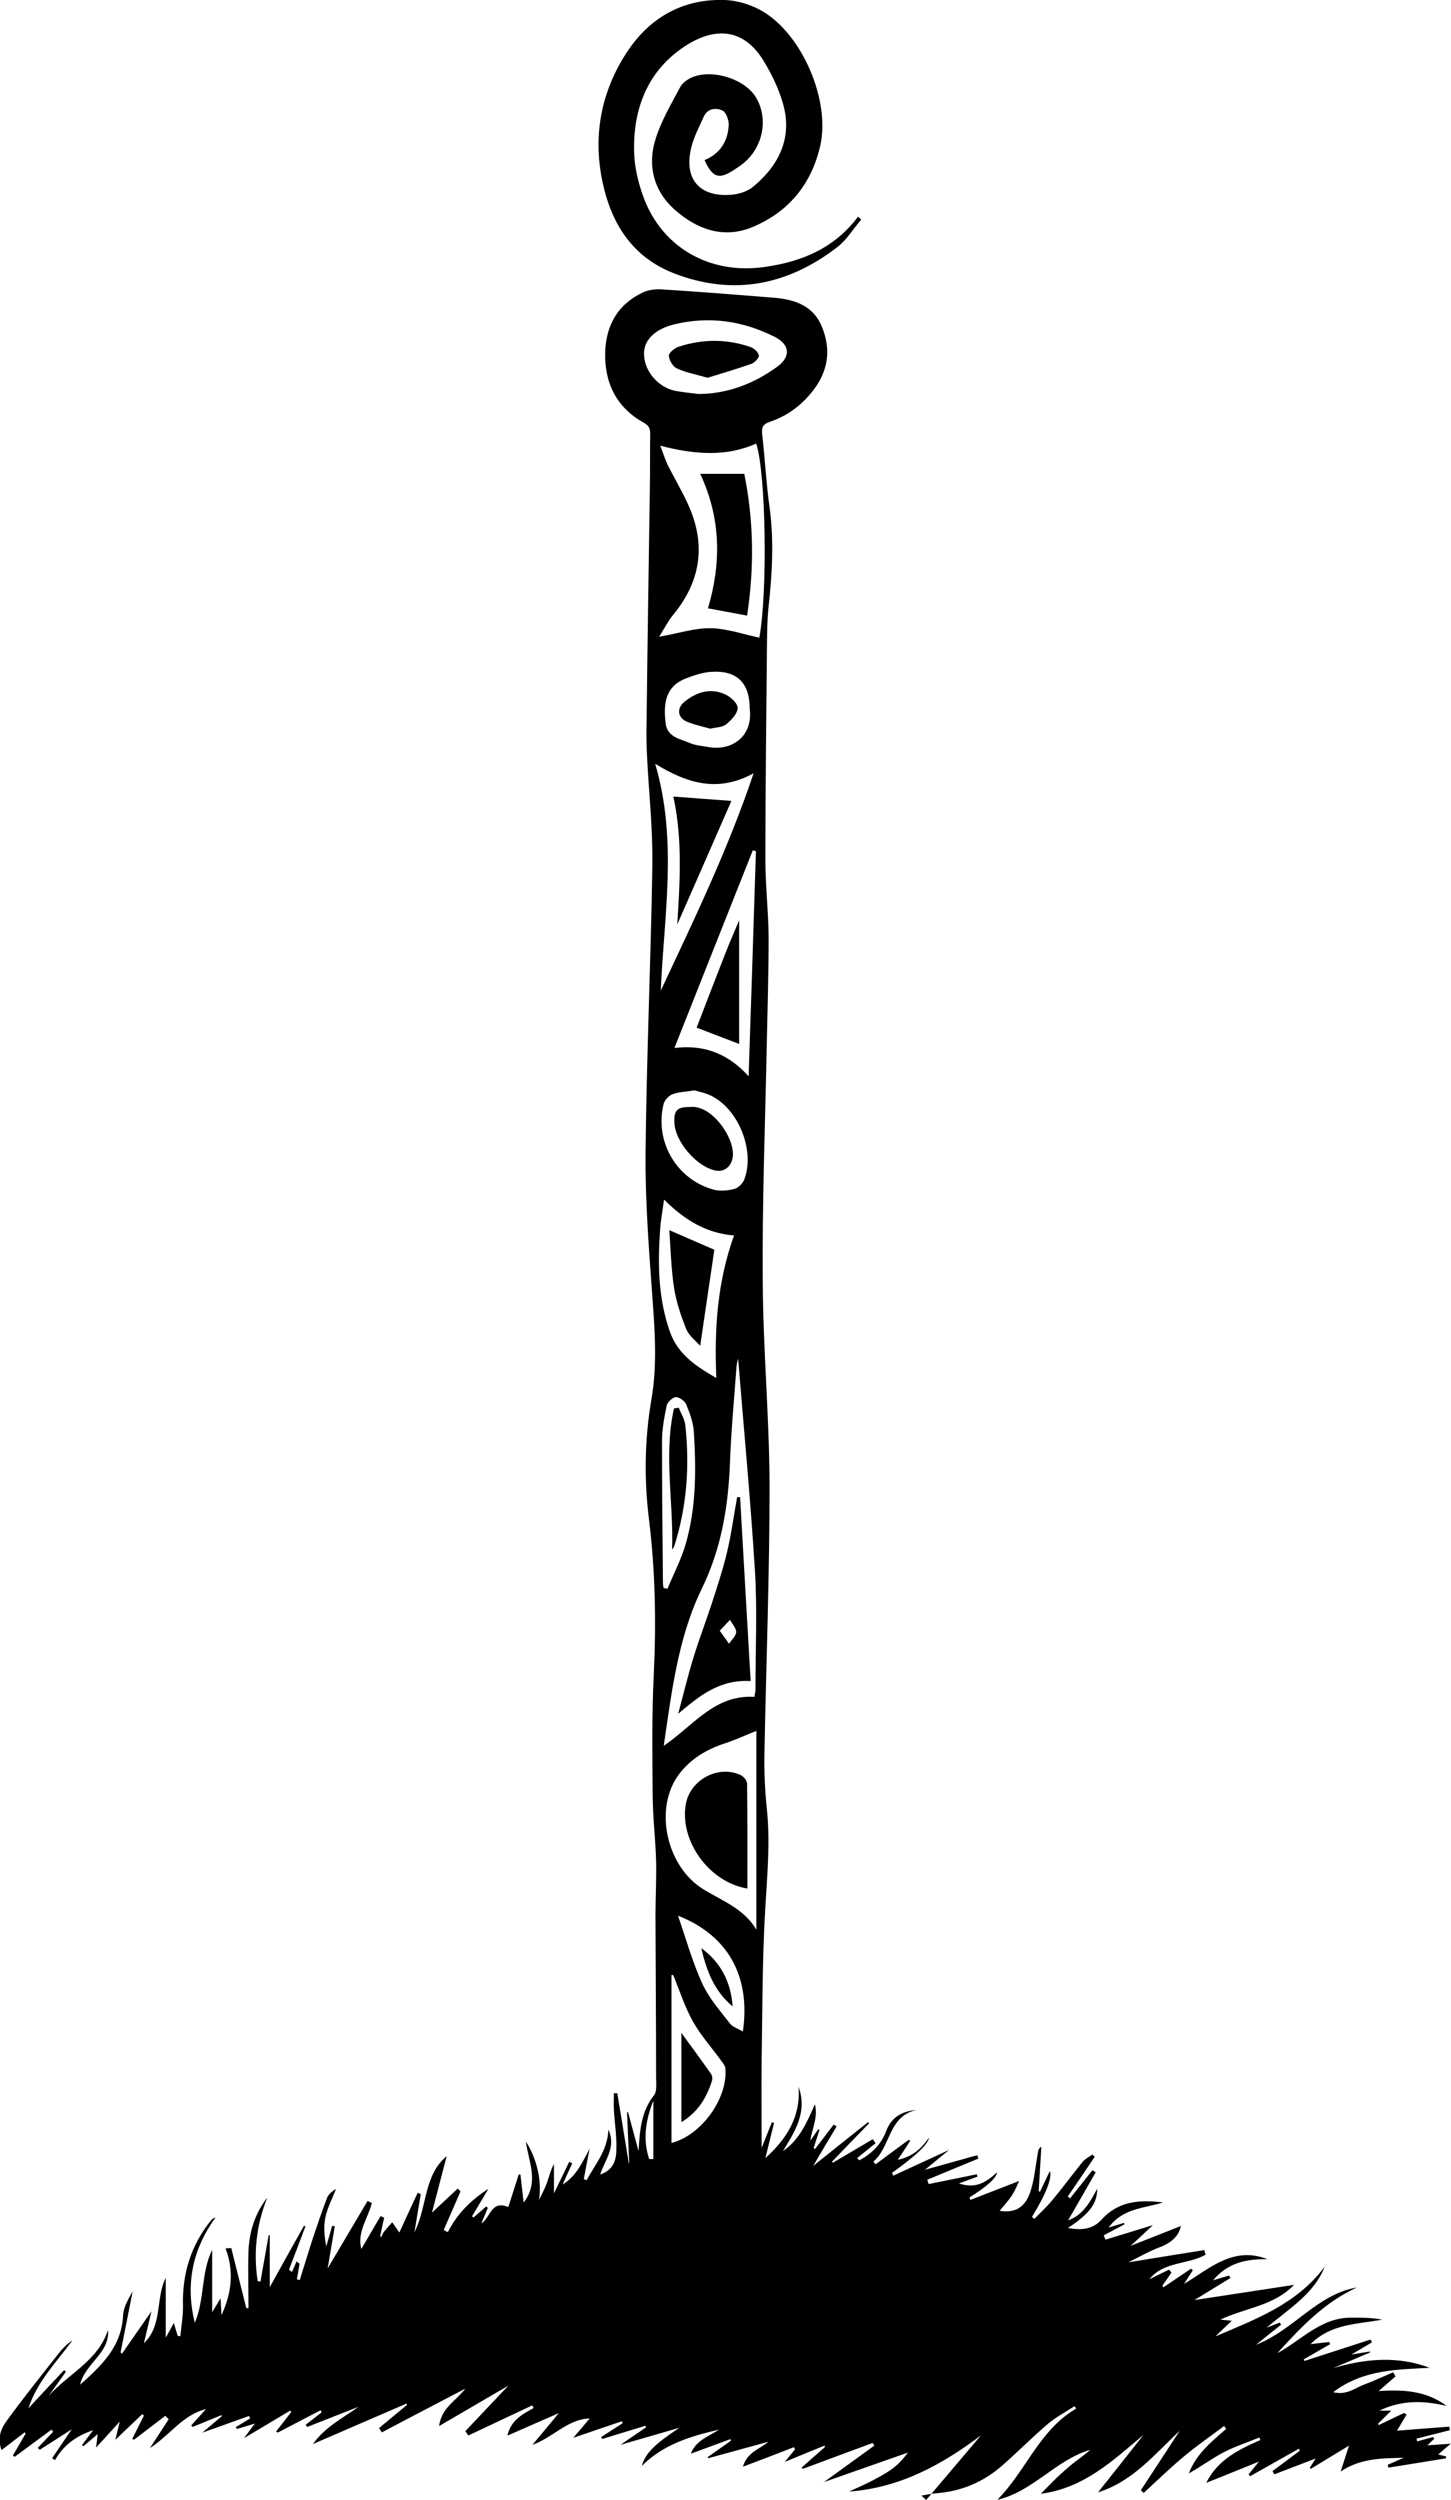 <?xml version="1.0" encoding="UTF-8"?>
<svg id="Ebene_2" xmlns="http://www.w3.org/2000/svg" viewBox="0 0 93.48 160.96">
  <g id="Kapitel2_x5F_Illu4">
    <g>
      <path d="M82.2,151.57c1.61-.84,2.86-2.35,4.86-2.34.66,0,1.33,0,1.99.13-1.61.3-3.3.25-4.62,1.58.45-.06.83-.1,1.21-.14l.05.14-1.7.98.05.1c1.42-.46,2.83-.92,4.26-1.38l.09.18c-.42.25-.84.5-1.34.79.46-.08.84-.14,1.22-.2,0,.02,0,.03,0,.06-.79.34-1.58.67-2.38,1.01,2.08-.61,4.14-.8,6.22-.02-2.12.12-4.27.1-6.22,1.57.89.22,1.42-.29,2.02-.5.62-.23,1.23-.52,1.84-.78.06.09.1.18.16.26-.34.29-.67.58-1.09.95,1.59-.11,3.09-.02,4.38.96-1.47-.36-2.92-.39-4.33.3h.76c-.36.36-.6.59-.84.83,0,.03.02.06.03.1l1.63-.78c.06.03.11.06.17.1-.23.38-.46.77-.62,1.04,1.05-.08,2.22-.18,3.38-.26l.02.23c-.71.18-1.43.36-2.14.54.02.06.02.12.04.18.34-.1.69-.19,1.04-.28.02.04.04.08.06.11-.12.11-.24.23-.44.42.5-.03.9-.06,1.5-.1-.36.3-.56.48-.8.69.22.06.36.09.5.13v.12c-1.24.2-2.48.4-3.71.6-.02-.06-.03-.11-.05-.18l1.04-.46c-1.36.05-2.74,0-4.07.89.19-.59.34-1.05.54-1.67-.91.55-1.68,1.02-2.45,1.49-.02-.02-.06-.04-.08-.06.1-.15.2-.31.38-.6-.96.37-1.82.7-2.66,1.02-.04-.07-.08-.14-.12-.21.58-.44,1.18-.87,1.76-1.31-.02-.04-.04-.08-.06-.13-1.05.59-2.1,1.18-3.14,1.77-.03-.04-.07-.08-.1-.12.18-.22.36-.44.67-.82-1.24.5-2.32.94-3.4,1.37.74-1.49,2.1-2.15,3.49-2.76-.02-.06-.05-.1-.07-.16-.78.32-1.59.58-2.33.97-.76.4-1.45.92-2.21,1.34.47-1.25,1.46-2.04,2.41-2.87-.05-.06-.09-.11-.14-.18-.89.67-1.81,1.3-2.66,2.02-.87.73-1.68,1.52-2.52,2.29l-.18-.18c.83-1.27,1.67-2.54,2.5-3.82-1.61,1.5-3.02,3.26-5.26,3.96.98-1.23,1.95-2.46,2.93-3.7-1.96,1.64-3.83,3.43-6.61,3.79.33-.34.65-.67.98-.99.34-.33.7-.65,1.06-.94.38-.3.78-.57,1.14-.9-2.22.65-3.69,2.69-5.99,3.22,1.84-1.84,2.71-4.5,5.08-5.87-.03-.06-.07-.1-.1-.16-.58.38-1.2.7-1.73,1.15-1.01.86-1.94,1.81-2.94,2.68-1.21,1.06-2.63,1.66-4.25,1.78-.32.02-.63.1-.95.15.1.1.21.18.31.28,1.18-1.38,2.35-2.78,3.53-4.16-2.51,1.89-5.22,3.38-8.5,3.62.47-.22.92-.41,1.35-.63.48-.25.97-.5,1.41-.82.4-.29.74-.66,1.03-1.06-1.76.62-3.53,1.24-5.41,1.9,1.14-.82,2.19-1.58,3.25-2.35-.04-.06-.08-.11-.11-.17-1.5.55-2.99,1.11-4.48,1.66-.04-.02-.08-.04-.11-.06.5-.45,1.01-.9,1.52-1.34,0-.03-.02-.06-.03-.09-.85.34-1.69.69-2.56,1.05.21-.26.44-.54.66-.81-.02-.05-.05-.1-.07-.14-1.06.41-2.11.82-3.29,1.26.28-.94,1.06-1.12,1.65-1.61-1.29.35-2.58.71-3.87,1.06-.02-.02-.04-.05-.06-.06.5-.35,1-.7,1.5-1.06,0-.04-.02-.07-.02-.11-.84.31-1.68.62-2.55.94.3-.84,1.14-1.11,1.82-1.55-1.81.42-3.57.93-4.98,2.34.23-.84.85-1.41,2.42-2.46-1.25.36-2.5.73-3.8,1.1.55-.38,1.1-.75,1.64-1.12,0-.04-.02-.07-.02-.11-.93.28-1.86.57-2.78.85-.03-.04-.06-.07-.09-.11.46-.3.93-.61,1.39-.9-.02-.04-.02-.09-.04-.13-1.01.34-2.02.69-3.14,1.07.38-.44.73-.85,1.06-1.25-1.44.05-2.37,1.24-3.69,1.7.66-.78,1.31-1.57,1.7-2.04-.77.34-2,.87-3.31,1.45.22-1,.97-1.38,1.69-1.78l-.09-.17c-1.38.65-2.74,1.29-4.12,1.94-.06-.1-.13-.18-.19-.28.94-.99,1.88-1.99,2.77-2.93-1.43.83-2.94,1.71-4.46,2.6.14-1.17,1.09-1.62,1.69-2.41-1.79.94-3.59,1.87-5.38,2.82-.06-.1-.12-.18-.18-.28.6-.5,1.2-.99,1.8-1.49l-.02-.09c-1.98.86-3.95,1.7-6.04,2.61.8-1.12,1.93-1.67,2.94-2.4l-3.31,1.3s-.06-.1-.1-.14c.34-.26.69-.53,1.03-.8-.02-.05-.05-.09-.06-.14-.92.48-1.84.96-2.76,1.44-.04-.02-.08-.04-.12-.06.33-.42.66-.84.98-1.26-.02-.03-.03-.06-.05-.1-.94.56-1.88,1.12-2.99,1.78.28-.38.46-.62.7-.94-.46.14-.81.25-1.16.35-.02-.04-.05-.08-.07-.12.3-.18.62-.37.92-.56l-.06-.16c-.95.34-1.91.68-3.02,1.08.5-.42.87-.74,1.26-1.06,0-.02-.02-.05-.03-.07-.62.26-1.23.5-1.85.76-.03-.03-.06-.06-.09-.1.3-.34.61-.67.95-1.05-1.5.37-2.31,1.67-3.61,2.51.46-.7.83-1.28,1.21-1.86l-.22-.22c-.67.51-1.34,1.03-2.01,1.54-.04-.02-.08-.03-.12-.05.25-.5.5-1,.75-1.5-.03-.03-.07-.07-.1-.1-.54.52-1.09,1.04-1.74,1.66.1-.4.17-.69.29-1.18-.54.6-.98,1.07-1.53,1.68.05-.38.07-.57.1-.87-.34.3-.63.54-.92.78-.03-.02-.06-.05-.09-.07.24-.32.48-.64.72-.96-1.05.35-1.9.94-2.46,1.93-.06-.04-.11-.08-.18-.13.39-.58.79-1.17,1.26-1.86-.74.48-1.4.9-2.06,1.32-.04-.04-.08-.08-.12-.13.33-.34.65-.69.98-1.03-.03-.05-.07-.1-.1-.14-.79.58-1.58,1.17-2.37,1.75-.04-.02-.08-.06-.12-.08.27-.47.55-.94.82-1.41-.02-.03-.03-.06-.05-.09-.48.37-.97.74-1.5,1.15-.28-.72-.06-1.34.3-1.84,1.06-1.46,2.18-2.86,3.29-4.27.28-.36.58-.7.98-.96-1.03,1.41-2.27,2.64-2.84,4.38.79-.85,1.54-1.66,2.3-2.46.04.03.08.07.12.1-.37.52-.74,1.03-1.1,1.55,1.26-1.42,3.18-2.26,3.81-4.24.13,1.5-1.47,2.13-1.8,3.53,1.42-1.26,2.67-2.47,2.77-4.45.02-.54.34-1.07.62-1.57l-.78,3.94s.06.05.09.08c.6-.86,1.19-1.71,1.9-2.73-.19.8-.34,1.42-.49,2.06,1.22-1.16.74-2.88,1.41-4.22v3.86c.22-.39.34-.62.52-.95.1.36.18.6.25.84.06,0,.11,0,.17.02.06-.66.18-1.3.17-1.95-.06-2.05.5-3.88,1.78-5.48.07-.09.15-.17.32-.22-1.5,2.06-1.95,4.31-1.34,6.78.64-1.49.39-3.2,1.12-4.7v4.02c.2-.33.33-.54.54-.9.02.43.04.7.06,1.09.66-1.44.82-2.83.26-4.3.12,0,.25-.02.37-.02.32,1.29.65,2.58.97,3.87h.14c0-1.22-.04-2.46,0-3.68.05-1.25.42-2.42,1.21-3.44-.7,1.75-.9,3.54-.62,5.38.06,0,.12.02.18.03.18-1,.35-1.99.53-2.99.02,0,.05,0,.07,0v3.35c.74-1.34,1.47-2.65,2.2-3.95.03,0,.06.02.1.03-.35.93-.7,1.86-1.06,2.79.06.05.13.1.19.15.1-.22.2-.46.3-.68.06.05.13.1.19.15l-.17,1c.06.02.13.03.18.06.26-.82.5-1.63.76-2.44.32-.96.64-1.92,1-2.86.1-.24.33-.43.58-.58-.23.6-.54,1.18-.68,1.8-.13.61-.08,1.25.05,1.9.13-.44.26-.88.38-1.32.06,0,.11.02.17.03-.15.88-.3,1.76-.46,2.71.88-1.48,1.72-2.91,2.57-4.34.1.04.19.09.28.13-.25.98-.97,1.88-.68,2.96.42-.71.83-1.42,1.24-2.12.08.04.16.07.23.11-.09.4-.18.8-.26,1.2.02,0,.05.02.07.03.06-.1.1-.22.17-.32.18-.22.36-.42.54-.62.16.22.32.46.46.66.36-.79.77-1.68,1.18-2.56l.2.09c-.14.82-.27,1.63-.41,2.45.83-1.61.58-3.65,2.08-4.9-.34,1.29-.68,2.61-.95,3.64.47-.44,1.06-.99,1.66-1.55.06.06.12.12.18.18-.36.82-.72,1.66-1.08,2.48.09.05.18.1.26.15.58-1.14,1.42-2.02,2.62-2.8-.42.7-.74,1.24-1.06,1.78.03.02.07.05.1.07.27-.24.55-.47.82-.71.03.03.06.06.1.09-.13.31-.26.62-.42,1.01.6-.38.62-1.53,1.74-1.06.21-.65.44-1.38.67-2.1h.11c.06.57.13,1.14.21,1.81,1.01-1.33.32-2.59.14-3.93.54.84,1.07,2.24.85,3.76.18-.38.38-.74.52-1.14.14-.38.22-.78.44-1.17v1.89c.36-.75.67-1.39.98-2.03.06.03.14.06.2.09-.21.46-.42.91-.62,1.37.9-.56,1.27-1.44,1.74-2.31-.13.66-.26,1.3-.38,1.96.06.02.13.05.19.07.52-1.01,1.33-1.86,1.4-3.26.52,1.18-.26,1.99-.53,2.9.65-.25,1-.64,1.04-1.51.04-.89-.11-1.78-.16-2.67-.02-.35,0-.71,0-1.06.07,0,.14,0,.22,0,.25,1.5.49,3,.74,4.5l.03.02c-.05-1.1-.1-2.19-.14-3.29l.06-.02c.22.84.46,1.68.68,2.52.08-1.3.15-2.52.99-3.59.21-.26.14-.78.14-1.18,0-3.46-.03-6.92-.04-10.38,0-1.18.07-2.37.04-3.55-.04-1.39-.21-2.78-.22-4.17-.02-2.6-.06-5.21.07-7.81.16-3.35.1-6.68-.31-10.01-.32-2.58-.28-5.16.16-7.73.38-2.19.22-4.38.06-6.59-.22-3.05-.46-6.1-.44-9.15.06-6.21.34-12.42.44-18.63.03-2.31-.22-4.63-.34-6.95-.03-.59-.05-1.18-.04-1.78.06-5.22.14-10.42.22-15.64.02-1.14,0-2.28.02-3.42,0-.38-.1-.54-.46-.74-1.74-.98-2.49-2.57-2.44-4.5.05-1.74.81-3.1,2.43-3.86.34-.16.78-.22,1.17-.2,2.39.15,4.78.34,7.16.53,1.35.1,2.61.46,3.19,1.85.62,1.47.43,2.87-.56,4.14-.73.94-1.65,1.63-2.78,2.01-.41.14-.54.31-.5.76.18,1.58.26,3.17.48,4.74.29,2.14.17,4.26-.06,6.38-.1.92-.1,1.85-.11,2.77-.04,4.53-.1,9.06-.1,13.58,0,1.66.2,3.31.21,4.97,0,2.3-.07,4.59-.12,6.89-.1,5.07-.3,10.14-.26,15.22.02,4.41.43,8.81.44,13.22,0,5.74-.22,11.47-.33,17.21-.02,1.21.03,2.42.16,3.62.23,2.21,0,4.39-.12,6.6-.18,3.17-.17,6.35-.22,9.53-.02,1.82,0,3.64,0,5.65.26-.64.46-1.14.66-1.65.05.02.1.03.14.04-.18.73-.36,1.46-.56,2.27,1.41-1.27,2.28-2.7,2.14-4.59.58,1.6-.22,2.86-1.01,4.14,1.08-.74,1.56-1.88,2.06-3.02.22.82-.18,1.56-.3,2.36.17-.25.34-.49.51-.74.03,0,.06.02.09.02-.13.39-.25.78-.38,1.18.03.02.06.05.09.06.4-.52.8-1.04,1.2-1.57.06.04.13.08.19.12-.51.85-1.02,1.7-1.51,2.54,1.18-.94,2.35-1.88,3.54-2.82.02.02.04.06.06.08-.8.82-1.6,1.65-2.39,2.47l.07.06,2.56-1.51c.06.09.12.17.18.26-.4.32-.79.64-1.19.96l.14.14c.8-.42,1.42-1.03,1.74-1.9.33-.87,1-1.26,1.94-1.34-1.82.4-1.65,2.38-2.77,3.32.05.06.09.12.14.18.71-.53,1.42-1.06,2.14-1.58.03.02.06.05.09.07-.23.36-.47.71-.8,1.22.94-.21,1.51-.7,2.01-1.43-.04.41-.83,1.16-2.38,2.27.02.06.05.11.08.18,1.17-.54,2.34-1.08,3.6-1.66-.58.48-1.11.91-1.56,1.28,1.07-.3,2.22-.62,3.37-.94.02.07.05.14.07.22-1.1.46-2.19.9-3.29,1.36.03.1.06.18.09.28,1.03-.21,2.07-.42,3.1-.63.02.05.03.1.05.15-.38.14-.78.28-1.2.44.93.3,1.58.1,2.46-.72-.05.37-.64.91-1.78,1.62.02.06.04.11.06.16,1.06-.41,2.11-.82,3.14-1.22-.1.22-.25.59-.46.92-.22.34-.51.65-.8,1,1.01.17,1.68-.23,2.01-1.31.24-.78.31-1.62.46-2.43.02-.14.03-.26.22-.39-.06.95-.11,1.9-.17,2.86.02.02.06.03.08.05.22-.45.42-.9.64-1.34.15.45-.23,1.44-1.15,2.95.05.05.1.1.14.14.41-.42.85-.82,1.22-1.28.65-.78,1.25-1.6,1.89-2.39.16-.2.42-.32.63-.48.06.05.1.1.16.14-.58.86-1.15,1.71-1.74,2.56.05.04.1.08.15.12.48-.6.96-1.21,1.44-1.81l.21.13c-.58,1.02-1.17,2.05-1.78,3.1.95-.34,1.41-1.15,1.88-2.05,0,.96-.49,1.62-1.89,2.54.88.16,1.61.08,2.16-.53,1.09-1.22,2.48-1.3,3.97-1.12-1.18.39-2.56.34-3.51,1.62.42-.13.71-.21.99-.3.02.03.02.06.04.09-.45.24-.9.48-1.34.71l.11.28c.98-.3,1.94-.59,3.06-.94-.46.43-.87.82-1.44,1.34,1.21-.48,2.25-.89,3.24-1.28-.13.65-.62,1.09-1.37,1.37-.64.24-1.25.59-2.02.97,1.77-.29,3.33-.54,4.9-.79.02.1.06.2.08.3-1.15.65-2.7.42-3.62,1.58.42-.21.85-.42,1.27-.62.05.06.1.13.15.19-.19.28-.38.56-.58.84.02.04.04.07.06.11.59-.4,1.18-.8,1.78-1.2.04.03.08.06.12.1-.19.3-.38.58-.57.88,1.66-.99,3.17-2.46,5.39-1.59-1.33-.03-2.56.21-3.52,1.36.39-.12.71-.22,1.04-.31.02.06.06.1.08.16-.8.49-1.59.97-2.32,1.42,2.11-.32,4.27-.65,6.42-.98-1.3,1.36-3.15,1.48-4.75,2.24.22.02.43.04.74.07-.4.38-.73.7-1.06,1.01,2.61-1.11,5.28-2.1,7.05-4.5-.69,1.76-2.27,2.68-3.75,3.94.38-.15.61-.24.84-.33.03.04.06.09.1.13-.49.39-.98.78-1.62,1.3,2.46-.97,3.94-3.26,6.5-3.69-2.18.99-3.74,2.7-5.3,4.42l-.03-.09ZM42.46,41c1.26-.22,2.3-.57,3.33-.55,1.05.02,2.09.39,3.13.61.54-2.97.43-10.53-.2-12.5-1.97.88-3.99.7-6.18.14.19.5.3.87.47,1.22.44.89.96,1.74,1.36,2.65,1.14,2.57.75,4.93-1.05,7.08-.3.37-.52.82-.86,1.36h0ZM47.53,87.2s.06-.02.1-.02c-.06.27-.16.54-.18.82-.15,2.03-.34,4.06-.42,6.1-.1,2.84-.54,5.57-1.81,8.18-1.54,3.16-1.94,6.63-2.46,10.13,1.9-1.28,3.27-3.31,5.84-3.15.02-.17.07-.3.07-.45,0-2.54.12-5.08-.03-7.61-.29-4.67-.73-9.33-1.11-13.99h0ZM48.73,111.45c-.69.27-1.34.58-2.02.8-1.2.39-2.24,1.01-3,2.04-1.59,2.18-.78,5.91,1.62,7.37,1.22.74,2.61,1.25,3.4,2.59v-12.79h0ZM42.56,63.81c2.14-4.57,4.33-9.08,5.99-14.02-2.3,1.26-4.26.66-6.34-.61,1.46,4.96.56,9.79.36,14.62h0ZM48.23,69.3c.16-4.82.32-9.66.47-14.49-.06-.02-.14-.04-.2-.06-1.66,4.19-3.33,8.38-5.05,12.73,2.13-.26,3.62.54,4.78,1.82h0ZM45.02,25.37c1.88-.02,3.53-.66,5.03-1.74.91-.65.85-1.43-.12-1.93-2.06-1.04-4.21-1.36-6.47-.82-1.22.29-1.98.99-1.97,1.9,0,1.08.88,2.14,1.98,2.38.5.1,1.03.14,1.54.21ZM42.78,77.25c-.1.74-.21,1.32-.25,1.9-.16,2.23-.13,4.45.63,6.6.51,1.45,1.66,2.21,2.99,2.98-.14-3.18.07-6.21,1.14-9.18-1.8-.14-3.2-1.01-4.51-2.31h0ZM44.71,70.21c-.54.09-.98.1-1.37.24-.24.09-.51.37-.58.61-.62,2.42.83,4.91,3.25,5.55.41.1.9.05,1.31-.06.24-.06.52-.34.62-.58.72-1.85-.34-4.54-2.13-5.42-.37-.18-.79-.26-1.1-.35h0ZM48.3,45.64c0-1.67-.82-2.49-2.48-2.38-.54.03-1.1.22-1.62.42-1.36.52-1.46,1.66-1.32,2.87.1.93.94,1.02,1.58,1.3.36.15.78.18,1.17.25,1.52.28,2.9-.7,2.67-2.46h0ZM43.27,137.98c1.91-.49,3.64-2.87,3.46-4.81-.02-.16-.14-.32-.25-.46-.62-.86-1.34-1.65-1.85-2.57-.52-.93-.85-1.98-1.26-2.97h-.11v10.8h0ZM42.74,102.24c.09.02.17.05.26.06.41-.98.9-1.92,1.19-2.93.67-2.35.66-4.78.51-7.18-.04-.6-.26-1.2-.49-1.76-.09-.22-.45-.48-.67-.47-.22.02-.54.33-.59.55-.16.76-.3,1.54-.3,2.31,0,3.03.03,6.06.06,9.1,0,.1.02.22.04.32ZM43.68,123.35c.54,1.56.94,3.02,1.57,4.38.43.94,1.15,1.75,1.79,2.58.18.22.53.32.82.5.52-3.63-1.02-6.22-4.18-7.46h0ZM41.82,139.02h.27v-3.76c-.51,1.3-.68,2.51-.27,3.75h0Z"/>
      <path d="M55.46,14.17c-.5.58-.91,1.27-1.5,1.73-3.19,2.46-6.7,3.18-10.54,1.7-2.72-1.06-4.06-3.25-4.62-5.96-.58-2.83-.11-5.54,1.41-8C41.66,1.27,43.83-.09,46.69,0c.83.03,1.74.31,2.46.74,2.55,1.52,4.34,5.72,3.7,8.62-.56,2.49-2.05,4.31-4.42,5.28-1.85.75-3.54.11-4.93-1.11-1.4-1.22-1.82-2.9-1.24-4.66.37-1.14.99-2.19,1.56-3.26.14-.26.46-.5.74-.62,1.34-.58,3.47.11,4.16,1.31.81,1.39.42,3.26-.9,4.27-.18.14-.38.27-.58.4-.93.6-1.34.46-1.85-.66,1.02-.42,1.52-1.24,1.56-2.3,0-.3-.18-.8-.42-.9-.42-.19-.96-.13-1.2.42-.3.67-.65,1.33-.81,2.03-.46,1.98.56,3.15,2.6,2.98.5-.04,1.06-.22,1.43-.54,1.66-1.39,2.52-3.16,1.89-5.34-.27-.94-.71-1.86-1.22-2.7-1.18-1.98-2.98-2.38-5.13-.96-2.41,1.6-3.35,4.1-3.23,6.95.04.88.26,1.79.55,2.62,1.18,3.36,4.31,5.13,7.85,4.62,2.42-.34,4.51-1.22,6.02-3.24.06.06.12.1.18.16v.02Z"/>
      <path d="M48.14,39.64c-.86-.16-1.67-.31-2.53-.47.85-2.87.86-5.76-.5-8.66h2.84c.61,3.01.65,6.06.18,9.13Z"/>
      <path d="M48.35,108.24c-2-.1-3.25.92-4.66,2.11.36-1.33.63-2.47.98-3.6.35-1.15.78-2.27,1.16-3.42.36-1.12.74-2.25,1.01-3.39.28-1.17.43-2.36.65-3.54.06,0,.13,0,.19,0,.22,3.91.45,7.82.68,11.84h0ZM46.36,104.99c.26.36.43.6.61.85.16-.25.45-.5.46-.75,0-.26-.26-.53-.4-.79-.2.21-.39.42-.66.7h0Z"/>
      <path d="M48.15,121.6c-2.47-.4-4.4-3.09-3.96-5.46.29-1.55,2.08-2.51,3.52-1.85.19.09.42.36.42.55.03,2.25.02,4.5.02,6.75Z"/>
      <path d="M43.63,59.55c.18-2.8.34-5.58-.25-8.26,1.24.1,2.48.18,3.74.28-1.14,2.6-2.31,5.29-3.5,7.98Z"/>
      <path d="M44.88,66.17c.62-1.62,1.25-3.25,1.89-4.88.27-.7.58-1.38.85-2.04v7.97c-.94-.36-1.81-.69-2.74-1.05h0Z"/>
      <path d="M45.57,24.32c-.78-.22-1.41-.34-1.97-.6-.26-.12-.5-.54-.51-.82,0-.19.38-.5.65-.58,1.53-.5,3.08-.5,4.6.02.23.08.5.32.55.54.04.14-.26.46-.46.54-.97.34-1.96.63-2.86.91Z"/>
      <path d="M46.02,80.48c-.3,2-.59,4.02-.91,6.18-.3-.34-.73-.66-.9-1.08-.34-.85-.64-1.74-.78-2.63-.19-1.22-.22-2.47-.31-3.74,1.09.47,2.05.89,2.9,1.26h0Z"/>
      <path d="M44.47,71.28c1.42-.16,2.94,2.09,2.73,3.26-.1.59-.55.94-1.1.83-1.19-.23-2.58-1.82-2.65-3.04-.05-.84.17-1.06,1.01-1.05h0Z"/>
      <path d="M45.76,46.92c-.5-.14-1.01-.25-1.48-.44-.62-.25-.71-.85-.2-1.28.78-.64,1.67-.92,2.62-.5.36.16.83.58.82.89,0,.36-.41.78-.74,1.05-.25.2-.66.19-1.02.28Z"/>
      <path d="M43.9,130.9c.66.9,1.3,1.77,1.91,2.64.07.1.1.28.07.4-.34,1.11-.91,2.06-1.98,2.7v-5.74Z"/>
      <path d="M43.3,99.77c.1-3.04-.55-6.09.12-9.08.1-.02.21-.03.31-.05.14.38.38.74.42,1.12.29,2.64.1,5.25-.71,7.79-.02.08-.09.15-.14.22h0Z"/>
      <path d="M47.2,129.19c-1.19-.98-1.69-2.32-2.02-3.75,1.27.92,1.91,2.2,2.02,3.75Z"/>
    </g>
  </g>
</svg>